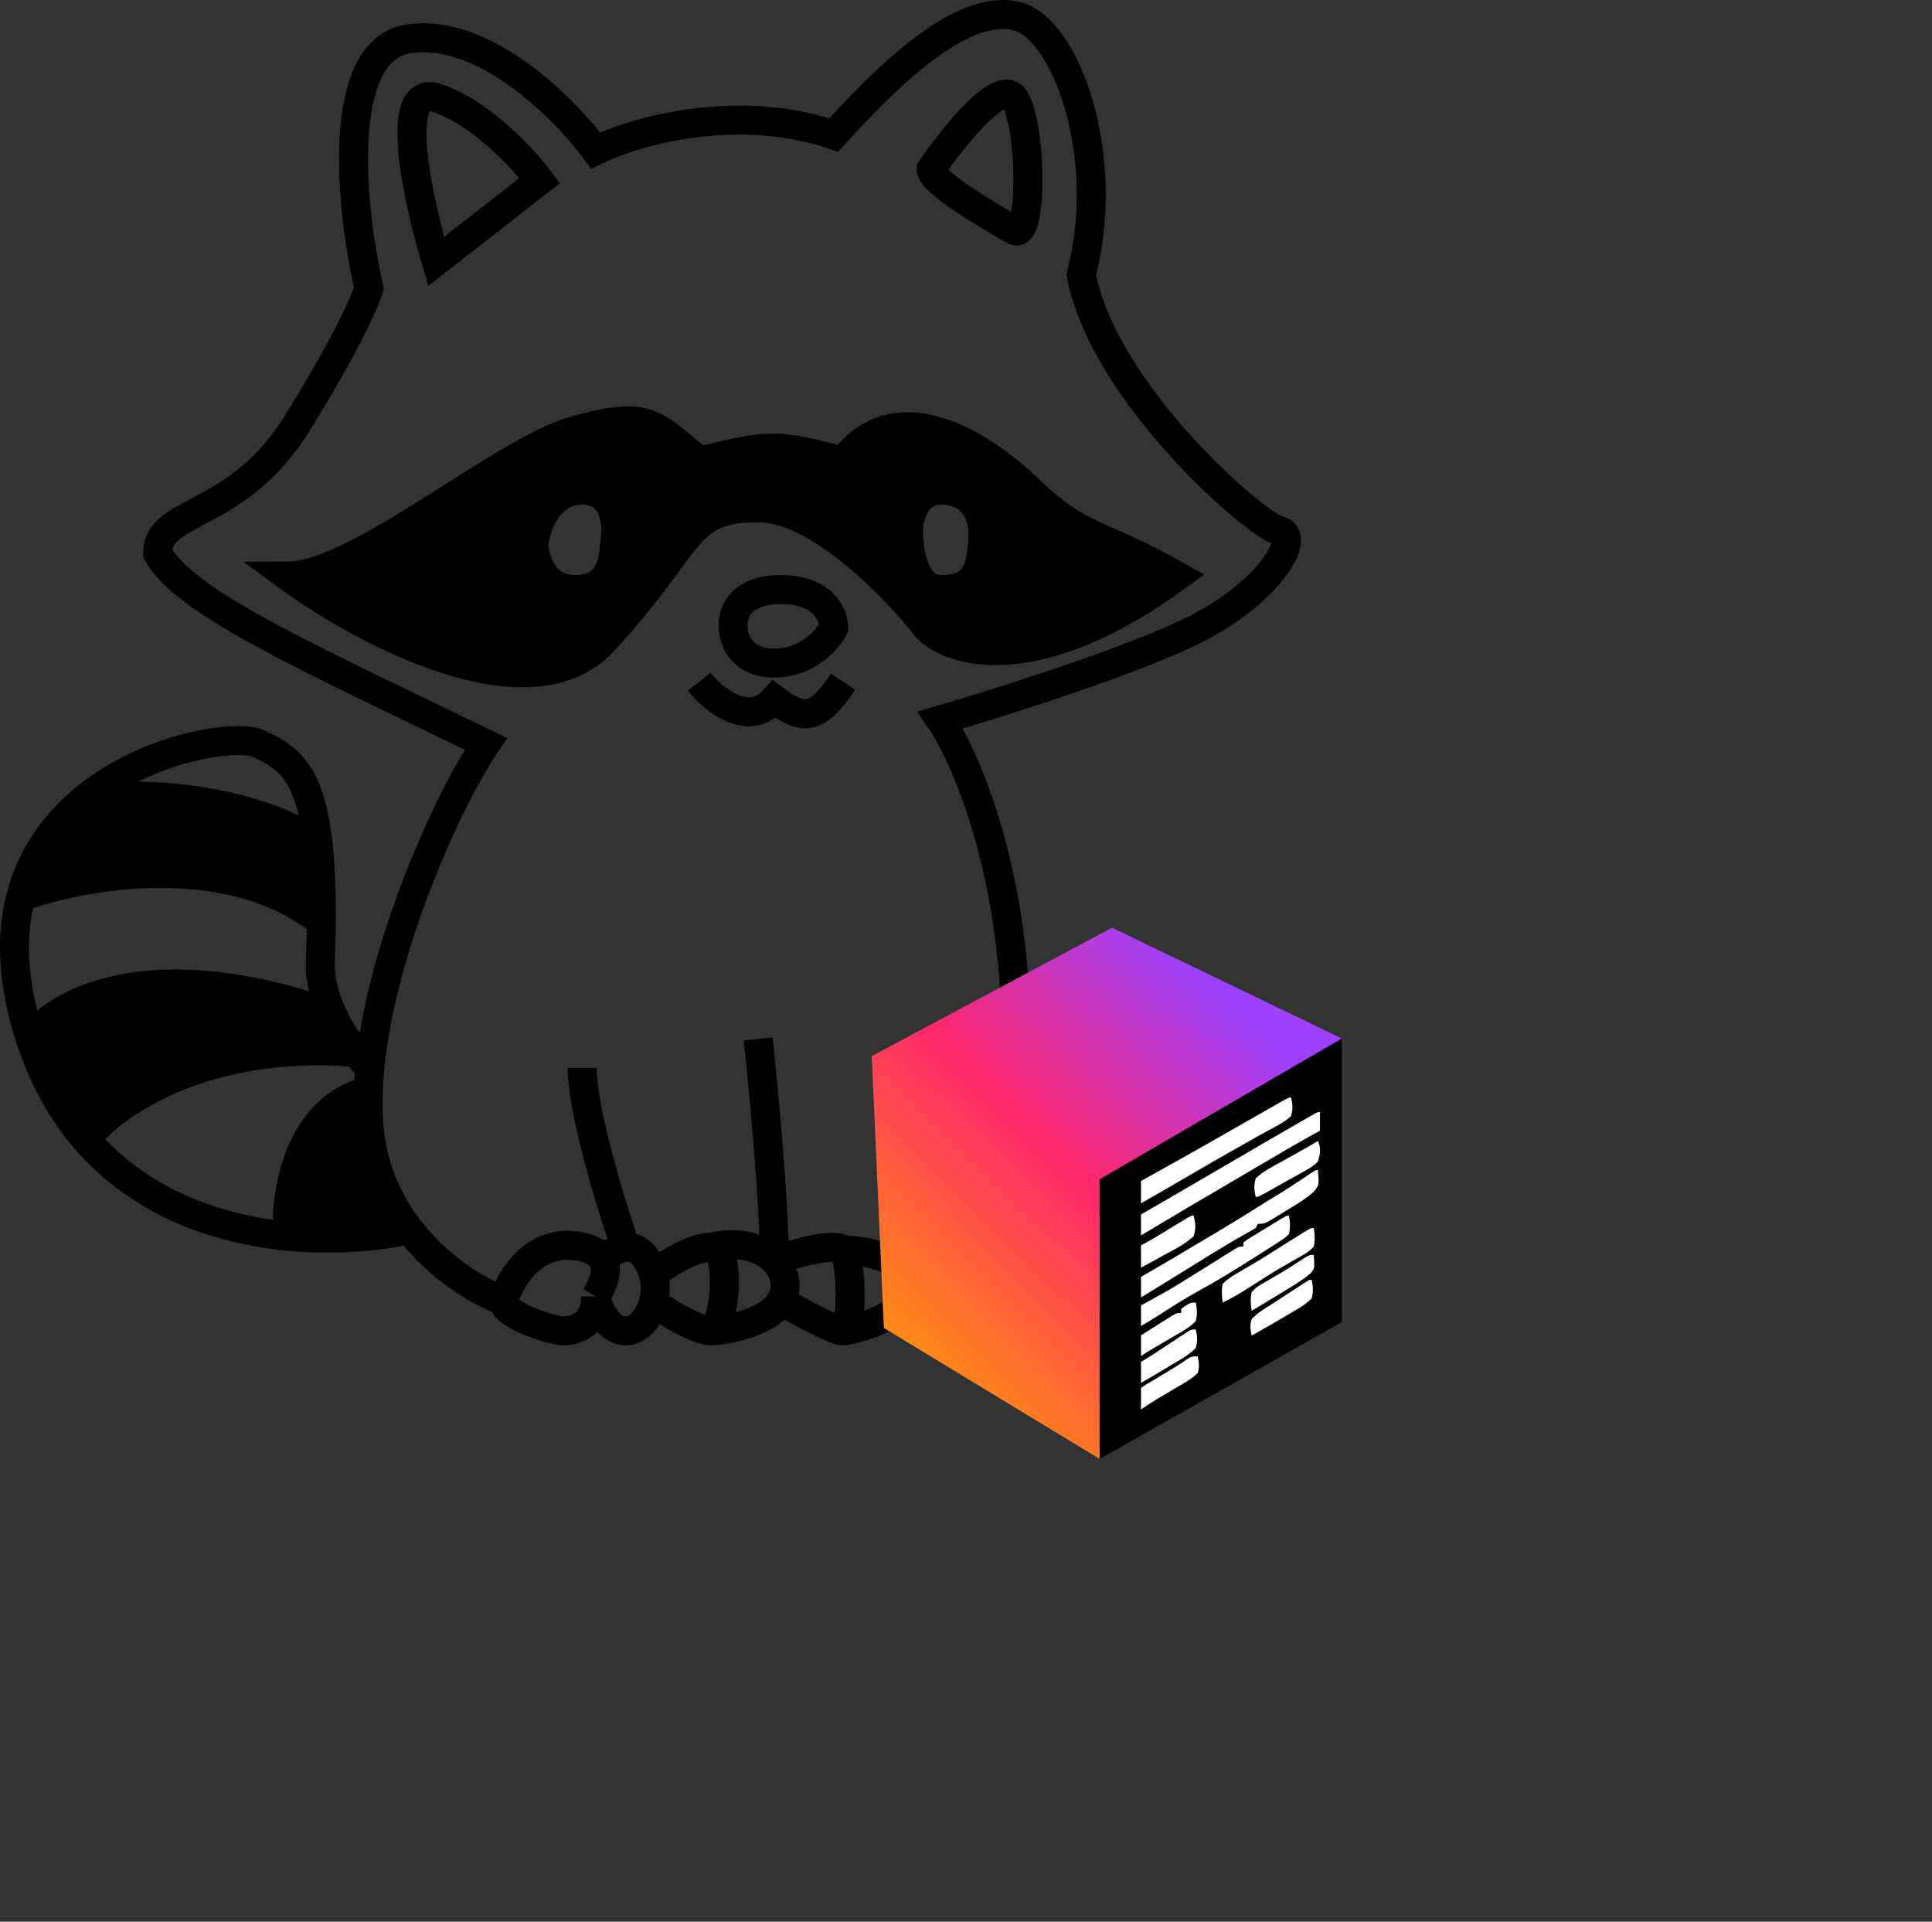 <svg width="933" height="928" viewBox="0 0 933 928" fill="none" xmlns="http://www.w3.org/2000/svg">
<rect x="0" y="0" width="933" height="928" fill="#333333" stroke="none"/>
<path d="M197.655 593.789C187.612 580.774 179.791 564.147 178.155 543.703C177.718 538.234 177.629 532.548 177.844 526.703C143.595 535.503 137.553 577.201 138.813 596.95C161.375 599.164 182.387 597.208 197.655 593.789Z" fill="black"/>
<path d="M9.997 433.203C39.721 422.369 110.368 409.603 155.162 445.203C155.287 429.716 154.717 417.276 153.569 407.203C118.3 383.502 64.097 382.781 41.404 385.383C27.172 396.939 15.31 412.587 9.997 433.203Z" fill="black"/>
<path d="M160.444 489.703C71.475 458.503 26.181 484.703 14.655 501.703C21.103 521.444 30.351 537.397 41.404 550.203C54.136 533.703 98.057 502.203 171.879 508.203C167.969 503.255 163.736 496.873 160.444 489.703Z" fill="black"/>
<path fill-rule="evenodd" clip-rule="evenodd" d="M138.813 278.203C174.887 304.703 255.899 348.103 291.346 309.703C335.655 261.703 329.655 245.203 366.155 245.203C395.355 245.203 432.655 283.869 447.655 303.203C459.655 315.536 500.655 327.803 568.655 278.203C529.655 256.203 522.155 260.703 497.155 236.703C472.155 212.703 432.155 189.203 407.155 222.703C373.97 214.203 373.155 214.203 337.655 222.703C315.489 204.203 313.155 198.203 278.155 207.703C243.155 217.203 172.97 278.203 138.813 278.203ZM281.155 236.703C264.355 236.703 258.489 254.703 257.655 263.703C258.655 268.536 260.655 284.703 278.155 284.703C293.09 284.703 296.322 272.869 296.655 263.703C298.489 254.703 297.955 236.703 281.155 236.703ZM454.155 236.703C442.155 236.703 438.822 249.703 438.655 256.203C438.655 263.536 440.709 284.703 454.155 284.703C469.155 284.703 474.655 278.203 474.655 256.203C474.655 256.203 474.655 236.703 454.155 236.703Z" fill="black"/>
<path d="M243.155 628.203C246.322 617.369 258.355 597.003 281.155 602.203C286.723 603.473 289.887 605.792 291.346 608.703M243.155 628.203C243.155 635.703 268.155 642.703 271.655 642.703C273.328 642.703 287.655 642.703 287.655 626.117M243.155 628.203C231.333 623.868 212.173 612.603 197.655 593.789M462.655 615.203C527.655 573.203 505.155 535.203 490.655 501.703C490.655 421.303 466.322 365.536 454.155 347.703C483.822 339.036 550.255 318.003 578.655 303.203C614.155 284.703 628.655 258.703 617.655 256.203C606.655 253.703 533.155 190.203 522.155 132.703C537.155 75.203 514.655 13.203 490.655 7.703C466.655 2.203 434.655 29.703 402.655 65.203C355.455 49.203 306.322 63.536 287.655 72.703C272.822 52.536 234.055 13.503 197.655 18.703C161.255 23.903 169.489 101.203 178.155 139.203C176.489 145.036 167.255 166.203 143.655 204.203C114.155 251.703 76.155 245.203 76.155 267.203C89.155 291.203 150.155 318.203 234.655 359.203C216.627 385.815 184.229 456.645 178.582 515.703M462.655 615.203C457.455 599.203 438.647 604.203 429.892 608.703M462.655 615.203C469.155 635.203 457.13 641.036 429.892 634.62M291.346 608.703C293.787 613.57 291.464 620.089 287.655 626.117M291.346 608.703C293.625 606.018 297.726 602.736 302.155 602.338M287.655 626.117C288.886 631.645 293.508 642.703 302.155 642.703C308.324 642.703 313.803 636.351 315.697 628.203M302.155 602.338C305.7 602.019 309.455 603.546 312.655 608.703C313.951 610.79 314.88 612.981 315.489 615.203M302.155 602.338C295.155 582.126 281.155 536.503 281.155 515.703M315.489 615.203C321.044 610.914 334.355 602.338 343.155 602.338M315.489 615.203C316.695 619.606 316.644 624.129 315.697 628.203M343.155 602.338C354.155 602.338 349.655 642.703 343.155 642.703M343.155 602.338C357.438 599.027 368.091 602.642 373.97 608.703M343.155 642.703C336.655 642.703 315.298 630.289 315.697 628.203M343.155 642.703C351.989 642.203 371.155 638.603 377.155 628.203M377.155 628.203C380.754 621.965 379.393 614.293 373.97 608.703M377.155 628.203C380.34 630.289 402.655 642.703 407.155 642.703M373.97 608.703C383.532 605.369 403.555 599.703 407.155 603.703M373.97 608.703C373.97 581.503 368.76 526.036 366.155 501.703M407.155 603.703C411.655 608.703 411.655 642.703 407.155 642.703M407.155 603.703C413.182 603.703 422.85 604.897 429.892 608.703M407.155 642.703C413.313 641.755 422.906 639.171 429.892 634.62M429.892 608.703C434.731 611.317 438.329 615.164 438.655 620.703C439 626.573 435.198 631.163 429.892 634.62M429.892 608.703C440.882 587.969 446.313 533.064 447.655 508.203M197.655 593.789C187.612 580.774 179.791 564.147 178.155 543.703C177.718 538.234 177.629 532.548 177.844 526.703M197.655 593.789C182.387 597.208 161.375 599.164 138.813 596.95M14.655 501.703C26.181 484.703 71.475 458.503 160.444 489.703M14.655 501.703C21.103 521.444 30.351 537.397 41.404 550.203M14.655 501.703C5.74 474.407 5.208 451.787 9.997 433.203M178.582 515.703C176.69 513.884 174.349 511.33 171.879 508.203M178.582 515.703C178.227 519.421 177.977 523.092 177.844 526.703M160.444 489.703C157.048 482.305 154.655 474.069 154.655 465.703C154.945 458.333 155.111 451.515 155.162 445.203M160.444 489.703C163.736 496.873 167.969 503.255 171.879 508.203M41.404 550.203C54.136 533.703 98.057 502.203 171.879 508.203M41.404 550.203C68.037 581.061 105.15 593.647 138.813 596.95M138.813 596.95C137.553 577.201 143.595 535.503 177.844 526.703M9.997 433.203C39.721 422.369 110.368 409.603 155.162 445.203M9.997 433.203C15.31 412.587 27.172 396.939 41.404 385.383M155.162 445.203C155.287 429.716 154.717 417.276 153.569 407.203M41.404 385.383C72.623 360.034 115.245 354.382 125.155 359.203C138.365 365.629 149.535 371.8 153.569 407.203M41.404 385.383C64.097 382.781 118.3 383.502 153.569 407.203M337.655 329.203C344.532 337.869 361.422 351.703 373.97 337.703C387.655 347.703 394.155 348.703 407.155 329.203M210.655 126.203C201.822 97.036 189.455 40.403 210.655 47.203C231.855 54.003 252.822 76.703 260.655 87.203L210.655 126.203ZM449.655 81.703C460.155 66.369 482.855 38.003 489.655 47.203C498.155 58.703 499.155 116.703 489.655 111.203C480.155 105.703 449.655 88.203 449.655 81.703ZM138.813 278.203C174.887 304.703 255.899 348.103 291.346 309.703C335.655 261.703 329.655 245.203 366.155 245.203C395.355 245.203 432.655 283.869 447.655 303.203C459.655 315.536 500.655 327.803 568.655 278.203C529.655 256.203 522.155 260.703 497.155 236.703C472.155 212.703 432.155 189.203 407.155 222.703C373.97 214.203 373.155 214.203 337.655 222.703C315.489 204.203 313.155 198.203 278.155 207.703C243.155 217.203 172.97 278.203 138.813 278.203ZM257.655 263.703C258.489 254.703 264.355 236.703 281.155 236.703C297.955 236.703 298.489 254.703 296.655 263.703C296.322 272.869 293.09 284.703 278.155 284.703C260.655 284.703 258.655 268.536 257.655 263.703ZM438.655 256.203C438.822 249.703 442.155 236.703 454.155 236.703C474.655 236.703 474.655 256.203 474.655 256.203C474.655 278.203 469.155 284.703 454.155 284.703C440.709 284.703 438.655 263.536 438.655 256.203ZM354.155 303.203C353.322 297.036 356.755 284.703 377.155 284.703C397.555 284.703 402.655 297.036 402.655 303.203C399.699 308.869 389.822 320.203 373.97 320.203C358.118 320.203 354.155 308.869 354.155 303.203Z" stroke="black" stroke-width="14"/>
<path d="M536 571.5V696L643 635.5V510L536 571.5Z" fill="black" stroke="black" stroke-width="10"/>
<path d="M426.845 641.297L531 704.5V569.5L648 501.5L537 448L421 510L426.845 641.297Z" fill="url(#paint0_linear_1_15)"/>
<g clip-path="url(#clip0_1_15)">
<path d="M637.434 537C637.434 539.97 637.434 542.94 637.434 546C636.084 546.748 636.084 546.748 634.707 547.512C625.885 552.427 617.16 557.491 608.475 562.644C600.141 567.588 591.782 572.491 583.417 577.382C576.478 581.44 569.552 585.517 562.652 589.641C561.396 590.39 560.14 591.14 558.884 591.889C556.498 593.313 554.116 594.743 551.736 596.175C550.673 596.81 549.61 597.444 548.516 598.098C547.58 598.66 546.643 599.222 545.679 599.801C543.434 601 543.434 601 541.434 601C541.434 598.03 541.434 595.06 541.434 592C542.426 591.428 542.426 591.428 543.439 590.845C560.485 581.029 577.494 571.153 594.473 561.222C605.419 554.821 616.372 548.434 627.371 542.125C628.722 541.347 628.722 541.347 630.1 540.554C630.921 540.085 631.741 539.616 632.586 539.133C633.308 538.719 634.03 538.306 634.773 537.879C636.434 537 636.434 537 637.434 537Z" fill="white"/>
<path d="M636.434 565C637.046 572.226 637.046 572.226 634.578 575.344C630.461 579.13 625.561 581.908 620.809 584.812C619.378 585.709 619.378 585.709 617.918 586.623C610.815 591 610.815 591 607.434 591C607.104 591.66 606.774 592.32 606.434 593C604.549 594.158 602.623 595.249 600.684 596.312C594.515 599.753 588.49 603.39 582.496 607.125C580.706 608.238 578.915 609.352 577.125 610.465C575.745 611.323 575.745 611.323 574.336 612.199C569.212 615.378 564.076 618.538 558.934 621.688C557.96 622.288 556.987 622.888 555.985 623.506C555.071 624.065 554.157 624.624 553.215 625.199C552.009 625.939 552.009 625.939 550.779 626.694C548.39 628.025 545.992 629.041 543.434 630C543.047 626.973 542.804 624.928 543.434 622C545.515 619.568 548.154 618.222 550.934 616.688C552.166 615.959 552.166 615.959 553.423 615.215C555.316 614.099 557.217 612.997 559.124 611.905C562.856 609.757 566.559 607.561 570.258 605.355C571.641 604.531 573.024 603.707 574.407 602.883C575.101 602.47 575.794 602.057 576.509 601.631C578.62 600.375 580.734 599.124 582.849 597.875C591.028 593.041 599.156 588.147 607.18 583.059C610.494 580.962 613.835 578.916 617.184 576.875C622.615 573.548 627.903 570.053 633.168 566.469C635.434 565 635.434 565 636.434 565Z" fill="white"/>
<path d="M623.434 530C624.317 533.263 624.445 535.751 623.434 539C620.247 541.936 616.51 543.814 612.693 545.806C609.256 547.622 605.89 549.559 602.511 551.482C599.55 553.166 596.58 554.835 593.609 556.504C587.474 559.964 581.387 563.503 575.309 567.062C564.395 573.454 553.429 579.749 542.434 586C540.434 584 540.434 584 540 580.598C540.434 577 540.434 577 542.398 575.059C543.379 574.524 544.36 573.989 545.371 573.438C545.938 573.118 546.504 572.798 547.088 572.469C548.418 571.723 549.755 570.989 551.097 570.265C553.707 568.852 556.293 567.399 558.879 565.941C563.089 563.57 567.305 561.213 571.527 558.863C578.713 554.855 585.857 550.777 592.996 546.688C609.223 537.399 609.223 537.399 616.121 533.5C617.092 532.948 617.092 532.948 618.082 532.385C622.316 530 622.316 530 623.434 530Z" fill="white"/>
<path d="M622.434 587C623.086 590.196 623.188 592.813 622.434 596C620.594 597.754 620.594 597.754 618.121 599.348C617.211 599.944 616.3 600.541 615.362 601.155C614.396 601.764 613.429 602.373 612.434 603C611.505 603.6 610.576 604.201 609.619 604.82C606.696 606.695 603.756 608.54 600.809 610.375C599.227 611.363 599.227 611.363 597.613 612.37C591.247 616.321 584.826 620.111 578.255 623.709C572.061 627.132 566.111 630.92 560.165 634.753C555.03 638.05 549.803 641.099 544.434 644C543.89 640.856 543.728 638.128 544.434 635C546.899 632.34 549.917 630.89 553.121 629.25C554.961 628.231 556.799 627.211 558.637 626.188C560.071 625.408 560.071 625.408 561.533 624.613C566.249 621.99 570.802 619.118 575.371 616.25C577.116 615.167 578.86 614.085 580.605 613.004C583.599 611.144 586.589 609.277 589.574 607.402C590.183 607.022 590.791 606.642 591.418 606.251C592.992 605.268 594.562 604.281 596.133 603.293C598.434 602 598.434 602 600.434 602C600.434 601.34 600.434 600.68 600.434 600C602.345 598.58 602.345 598.58 604.992 596.961C606.407 596.091 606.407 596.091 607.85 595.203C608.847 594.6 609.844 593.997 610.871 593.375C611.864 592.764 612.858 592.153 613.881 591.523C621.277 587 621.277 587 622.434 587Z" fill="white"/>
<path d="M634.434 593C634.953 596.134 635.106 598.88 634.434 602C632.094 604.655 629.21 606.142 626.121 607.812C624.381 608.827 622.641 609.843 620.902 610.859C620.001 611.372 619.1 611.884 618.172 612.412C613.731 614.987 609.436 617.784 605.121 620.562C600.326 623.636 595.595 626.563 590.434 629C590.007 625.902 589.867 623.087 590.434 620C592.854 617.678 594.567 616.436 597.434 614.875C598.977 613.959 600.52 613.042 602.063 612.125C602.912 611.635 603.762 611.145 604.637 610.641C609.962 607.516 615.151 604.17 620.371 600.875C622.441 599.578 624.513 598.284 626.586 596.992C627.473 596.439 628.36 595.886 629.273 595.316C633.075 593 633.075 593 634.434 593Z" fill="white"/>
<path d="M576.434 587C577.401 590.628 577.575 593.395 576.434 597C572.186 600.843 567.289 603.342 562.246 606C560.889 606.753 559.535 607.51 558.182 608.27C553.043 611.127 547.954 613.93 542.434 616C541.549 612.735 541.409 610.248 542.434 607C545.671 604.109 549.399 602.218 553.215 600.208C557.632 597.802 561.89 595.118 566.184 592.5C567.926 591.445 569.671 590.392 571.418 589.344C572.168 588.892 572.918 588.44 573.69 587.975C575.434 587 575.434 587 576.434 587Z" fill="white"/>
<path d="M577.434 642C578.255 645.247 578.393 647.77 577.434 651C573.873 654.477 569.659 656.842 565.371 659.312C564.224 660.005 563.079 660.701 561.936 661.4C558.788 663.304 555.62 665.162 552.434 667C551.651 667.452 550.869 667.903 550.063 668.369C548.523 669.252 546.979 670.127 545.434 671C544.785 667.821 544.666 665.168 545.434 662C547.732 659.437 550.556 657.881 553.514 656.158C555.882 654.73 558.177 653.207 560.481 651.676C568.006 646.687 568.006 646.687 571.215 644.598C571.979 644.098 572.742 643.598 573.529 643.082C575.434 642 575.434 642 577.434 642Z" fill="white"/>
<path d="M577.434 629C578.123 632.2 578.278 634.818 577.434 638C574.37 641.129 570.731 643.114 566.934 645.25C565.951 645.835 564.969 646.42 563.957 647.023C562.029 648.17 560.093 649.302 558.148 650.42C555.669 651.863 553.252 653.371 550.84 654.922C547.434 657 547.434 657 545.434 657C545.104 654.36 544.774 651.72 544.434 649C547.811 646.858 551.193 644.722 554.578 642.591C555.729 641.865 556.879 641.138 558.029 640.409C559.679 639.362 561.334 638.322 562.988 637.281C563.983 636.653 564.978 636.024 566.003 635.377C568.434 634 568.434 634 570.434 634C570.434 633.34 570.434 632.68 570.434 632C574.818 629 574.818 629 577.434 629Z" fill="white"/>
<path d="M578.434 655C579.029 658.243 579.333 659.906 578.434 663C575.353 666.014 571.727 668.003 567.996 670.125C566.039 671.294 564.082 672.463 562.125 673.633C560.694 674.469 560.694 674.469 559.235 675.321C555.766 677.4 552.425 679.638 549.094 681.929C547.434 683 547.434 683 546.434 683C545.69 679.781 545.545 677.202 546.434 674C549.7 670.694 553.558 668.513 557.559 666.188C558.605 665.546 559.652 664.905 560.73 664.244C562.743 663.012 564.764 661.794 566.794 660.591C568.921 659.309 570.959 657.98 572.988 656.551C575.434 655 575.434 655 578.434 655Z" fill="white"/>
<path d="M636.434 551C638.087 554.306 637.547 557.596 636.434 561C634.208 562.991 632.596 564.144 630.027 565.5C629.387 565.866 628.748 566.232 628.088 566.609C626.05 567.766 623.993 568.883 621.934 570C620.548 570.78 619.164 571.563 617.781 572.348C607.756 578 607.756 578 606.434 578C605.611 574.751 605.453 572.228 606.434 569C610.049 565.644 614.296 563.437 618.621 561.125C619.785 560.472 620.947 559.816 622.107 559.156C624.253 557.947 626.407 556.752 628.571 555.575C631.233 554.11 633.84 552.581 636.434 551Z" fill="white"/>
<path d="M634.434 606C634.925 612.384 634.925 612.384 632.894 614.93C629.722 617.598 626.345 619.724 622.809 621.875C622.101 622.311 621.393 622.747 620.664 623.197C615.28 626.508 609.874 629.783 604.434 633C603.95 629.879 603.797 627.107 604.434 624C606.624 621.431 609.309 619.988 612.246 618.375C613.018 617.917 613.789 617.459 614.584 616.987C616.133 616.068 617.689 615.161 619.253 614.266C622.201 612.554 625.026 610.69 627.871 608.812C632.185 606 632.185 606 634.434 606Z" fill="white"/>
<path d="M633.434 618C634.128 621.202 634.282 623.816 633.434 627C630.349 630.15 626.691 632.157 622.871 634.312C621.88 634.906 620.89 635.5 619.869 636.111C617.076 637.776 614.262 639.396 611.434 641C610.029 641.806 608.624 642.612 607.219 643.418C606.3 643.94 605.381 644.462 604.434 645C603.791 641.728 603.518 640.129 604.434 637C607.126 634.2 610.264 632.222 613.553 630.177C615.697 628.835 617.805 627.446 619.914 626.051C622.935 624.062 625.961 622.081 629.004 620.125C629.641 619.715 630.278 619.305 630.934 618.883C632.434 618 632.434 618 633.434 618Z" fill="white"/>
</g>
<defs>
<linearGradient id="paint0_linear_1_15" x1="587.5" y1="476" x2="430.5" y2="636" gradientUnits="userSpaceOnUse">
<stop stop-color="#9D41FF"/>
<stop offset="0.5" stop-color="#FF286C"/>
<stop offset="1" stop-color="#FF8619"/>
</linearGradient>
<clipPath id="clip0_1_15">
<rect width="382" height="464" fill="white" transform="translate(551 464)"/>
</clipPath>
</defs>
</svg>

